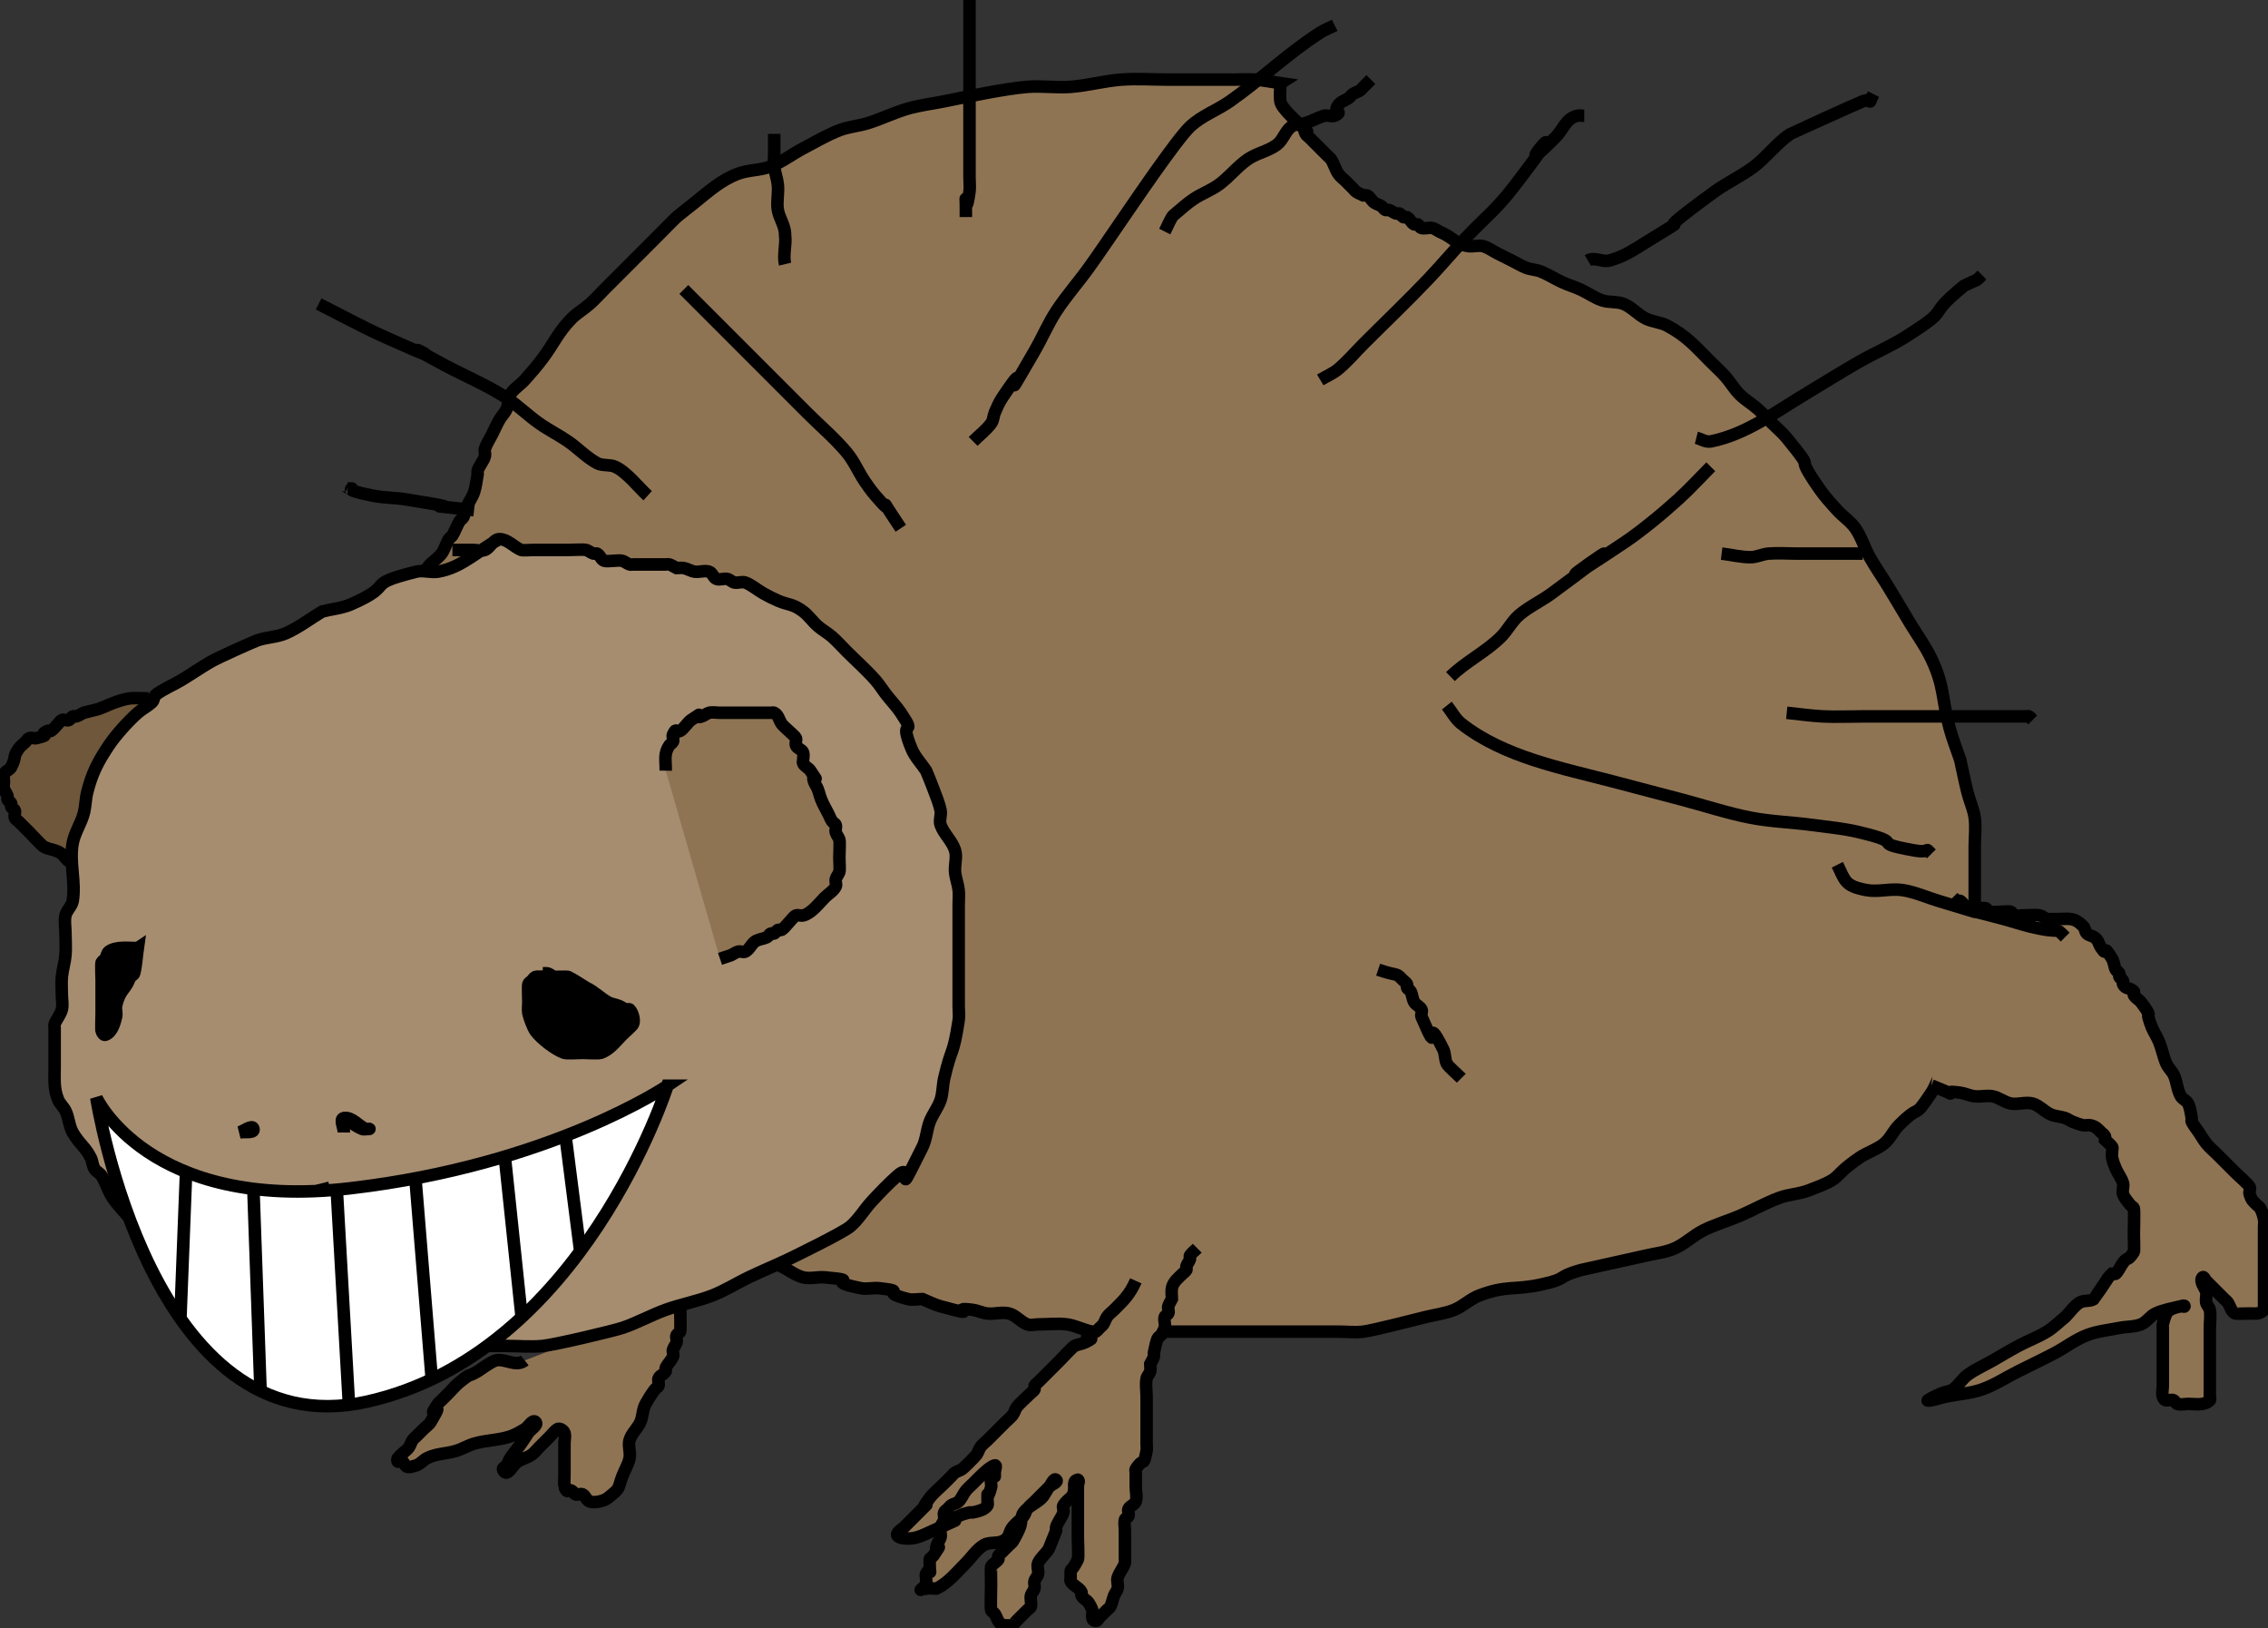 <?xml version="1.0" encoding="UTF-8" standalone="no"?>
<svg
   xmlns:dc="http://purl.org/dc/elements/1.1/"
   xmlns:cc="http://creativecommons.org/ns#"
   xmlns:rdf="http://www.w3.org/1999/02/22-rdf-syntax-ns#"
   xmlns:svg="http://www.w3.org/2000/svg"
   xmlns="http://www.w3.org/2000/svg"
   xmlns:sodipodi="http://sodipodi.sourceforge.net/DTD/sodipodi-0.dtd"
   xmlns:inkscape="http://www.inkscape.org/namespaces/inkscape"
   width="181.135"
   height="130"
   viewBox="0 0 181.135 130"
   id="svg6290"
   version="1.1"
   inkscape:version="1.0 (4035a4fb49, 2020-05-01)"
   inkscape:export-filename="C:\Users\ashley\Pictures\Games\CoolSodaCan\export\graphics.unpacked\coco_smile.png"
   inkscape:export-xdpi="95.999977"
   inkscape:export-ydpi="95.999977"
   sodipodi:docname="coco_smile.svg">
  <rect x="0" y="0" width="181.135" height="130" fill="#333333" stroke="none"/>
  <defs
     id="defs6292" />
  <sodipodi:namedview
     id="base"
     pagecolor="#ffffff"
     bordercolor="#666666"
     borderopacity="1.0"
     inkscape:pageopacity="0.0"
     inkscape:pageshadow="2"
     inkscape:zoom="4.0000001"
     inkscape:cx="70.103453"
     inkscape:cy="74.476885"
     inkscape:document-units="px"
     inkscape:current-layer="layer1"
     showgrid="false"
     fit-margin-top="0"
     fit-margin-left="0"
     fit-margin-right="0"
     fit-margin-bottom="0"
     inkscape:window-width="1920"
     inkscape:window-height="1017"
     inkscape:window-x="1072"
     inkscape:window-y="302"
     inkscape:window-maximized="1"
     inkscape:document-rotation="0"
     units="px" />
  <g
     inkscape:label="Layer 1"
     inkscape:groupmode="layer"
     id="layer1"
     transform="translate(-83.001,-697.564)">
    <path
       style="fill:#8f7454;fill-opacity:1;stroke:#000000;stroke-width:1;stroke-linecap:butt;stroke-linejoin:miter;stroke-miterlimit:4;stroke-dasharray:none;stroke-opacity:1"
       d="m 124.907,806.184 c -0.701,0.561 -1.563,-0.187 -2.31,0 -0.377,0.094 -1.222,0.734 -1.444,0.867 -0.9,0.54 -0.38,0.013 -1.444,0.867 -0.319,0.255 -0.578,0.578 -0.866,0.867 -0.193,0.193 -0.385,0.385 -0.578,0.578 -0.096,0.096 -0.213,0.176 -0.289,0.289 -1.169,1.754 0.831,-0.905 -0.578,1.444 -0.14,0.234 -0.385,0.385 -0.578,0.578 -0.193,0.193 -0.385,0.385 -0.578,0.578 -0.096,0.096 -0.213,0.176 -0.289,0.289 -0.119,0.179 -0.169,0.399 -0.289,0.578 -0.175,0.263 -0.738,0.611 -0.866,0.867 -0.043,0.086 0.096,0.289 0,0.289 -0.096,0 -0.086,-0.332 0,-0.289 0.821,0.411 0.263,0.971 1.444,0.578 0.329,-0.11 0.556,-0.422 0.866,-0.578 0.762,-0.381 1.487,-0.331 2.31,-0.578 0.497,-0.149 0.947,-0.429 1.444,-0.578 0.94,-0.282 1.957,-0.267 2.888,-0.578 0.408,-0.136 0.781,-0.364 1.155,-0.578 0.301,-0.172 0.621,-0.823 0.866,-0.578 0.245,0.245 -0.385,0.578 -0.578,0.867 -0.193,0.289 -0.376,0.584 -0.578,0.867 -0.28,0.392 -0.599,0.755 -0.866,1.156 -0.119,0.179 -0.169,0.399 -0.289,0.578 -0.076,0.113 -0.289,0.153 -0.289,0.289 0,0.136 0.16,0.332 0.289,0.289 0.258,-0.086 0.385,-0.385 0.578,-0.578 0.096,-0.096 0.176,-0.213 0.289,-0.289 0.358,-0.239 0.811,-0.319 1.155,-0.578 0.218,-0.164 0.385,-0.385 0.578,-0.578 0.289,-0.289 0.578,-0.578 0.866,-0.867 0.193,-0.193 0.351,-0.427 0.578,-0.578 0.08,-0.053 0.203,-0.043 0.289,0 0.493,0.247 0.289,0.676 0.289,1.156 0,0.77 0,1.541 0,2.311 0,0.069 -0.032,1.091 0,1.155 0.319,0.639 0.179,0.09 0.578,0.289 0.122,0.061 0.167,0.228 0.289,0.289 0.172,0.086 0.405,-0.086 0.578,0 0.244,0.122 0.319,0.492 0.578,0.578 0.394,0.131 1.132,-0.039 1.444,-0.289 1.066,-0.853 0.749,-0.65 1.155,-1.733 0.182,-0.486 0.476,-0.936 0.578,-1.444 0.094,-0.472 -0.138,-0.983 0,-1.444 0.161,-0.538 0.638,-0.931 0.866,-1.444 0.161,-0.363 0.163,-0.779 0.289,-1.156 0.134,-0.403 0.669,-1.181 0.866,-1.444 0.082,-0.109 0.246,-0.16 0.289,-0.289 0.061,-0.183 -0.061,-0.395 0,-0.578 0.086,-0.258 0.456,-0.334 0.578,-0.578 0.043,-0.086 -0.043,-0.203 0,-0.289 0.155,-0.311 0.422,-0.556 0.578,-0.867 0.086,-0.172 -0.061,-0.395 0,-0.578 0.068,-0.204 0.221,-0.373 0.289,-0.578 0.061,-0.183 -0.086,-0.406 0,-0.578 0.061,-0.122 0.246,-0.16 0.289,-0.289 0.049,-0.146 0,-1.786 0,-2.022 0,-0.096 -0.043,-0.203 0,-0.289 0.061,-0.122 0.193,-0.193 0.289,-0.289"
       id="path2999"
       inkscape:connector-curvature="0" />
    <path
       style="fill:#8f7454;fill-opacity:1;stroke:#000000;stroke-width:1;stroke-linecap:butt;stroke-linejoin:miter;stroke-miterlimit:4;stroke-dasharray:none;stroke-opacity:1"
       d="m 185.267,704.209 c -0.674,-0.096 -1.343,-0.237 -2.022,-0.289 -0.576,-0.044 -1.155,0 -1.733,0 -1.733,0 -3.466,0 -5.198,0 -1.251,0 -2.506,-0.092 -3.754,0 -1.358,0.101 -2.686,0.473 -4.043,0.578 -1.152,0.089 -2.314,-0.092 -3.466,0 -1.817,0.145 -4.767,0.78 -6.642,1.156 -0.963,0.193 -1.944,0.308 -2.888,0.578 -1.083,0.31 -2.102,0.816 -3.177,1.156 -0.757,0.239 -1.571,0.29 -2.31,0.578 -1.003,0.39 -1.936,0.943 -2.888,1.444 -0.877,0.462 -1.675,1.085 -2.599,1.444 -0.827,0.322 -1.768,0.266 -2.599,0.578 -1.375,0.516 -2.354,1.422 -3.466,2.311 -1.976,1.581 -1.008,0.72 -2.888,2.6 -1.444,1.444 -2.888,2.889 -4.332,4.333 -0.385,0.385 -0.748,0.794 -1.155,1.156 -0.461,0.41 -1.008,0.72 -1.444,1.156 -1.062,1.062 -1.407,1.972 -2.31,3.178 -0.451,0.602 -0.941,1.174 -1.444,1.733 -0.364,0.405 -0.867,0.694 -1.155,1.156 -0.21,0.337 -0.132,0.791 -0.289,1.156 -0.137,0.319 -0.405,0.565 -0.578,0.867 -0.214,0.374 -0.385,0.77 -0.578,1.156 -0.193,0.385 -0.441,0.747 -0.578,1.156 -0.061,0.183 0.047,0.391 0,0.578 -0.104,0.418 -0.441,0.747 -0.578,1.156 -0.03,0.091 0,0.193 0,0.289 -0.096,0.481 -0.134,0.979 -0.289,1.444 -0.136,0.409 -0.408,0.76 -0.578,1.156 -0.12,0.28 -0.153,0.594 -0.289,0.867 -0.061,0.122 -0.219,0.172 -0.289,0.289 -0.222,0.369 -0.356,0.786 -0.578,1.156 -0.07,0.117 -0.219,0.172 -0.289,0.289 -0.222,0.369 -0.319,0.811 -0.578,1.156 -0.327,0.436 -0.853,0.702 -1.155,1.156 -2.715,4.073 0.775,-0.425 -0.866,2.311 -0.14,0.234 -0.438,0.344 -0.578,0.578 -0.157,0.261 -0.193,0.578 -0.289,0.867 -0.096,0.289 -0.215,0.571 -0.289,0.867 -0.267,1.069 1.125,-1.384 -0.289,1.444 -0.122,0.244 -0.438,0.344 -0.578,0.578 -0.157,0.261 -0.153,0.594 -0.289,0.867 -0.061,0.122 -0.238,0.162 -0.289,0.289 -0.41,1.025 -0.289,2.105 -0.289,3.178 0,0.289 0,0.578 0,0.867 0,0.193 0.061,0.395 0,0.578 -0.136,0.409 -0.459,0.741 -0.578,1.156 -0.079,0.278 0,0.578 0,0.867 0,0.385 0,0.77 0,1.156 0,1.156 0,2.311 0,3.467 0,1.444 0,2.889 0,4.333 0,0.289 0,0.578 0,0.867 0,0.289 -0.041,0.581 0,0.867 -0.299,0.745 0.458,1.136 0.578,1.733 0.057,0.283 -0.048,0.582 0,0.867 0.156,0.935 0.397,0.911 0.866,1.733 0.214,0.374 0.408,0.76 0.578,1.155 0.12,0.28 0.138,0.602 0.289,0.867 0.239,0.418 0.628,0.738 0.866,1.156 0.151,0.264 0.153,0.594 0.289,0.867 0.155,0.311 0.422,0.556 0.578,0.867 0.136,0.272 0.128,0.608 0.289,0.867 0.327,0.523 0.719,1.008 1.155,1.444 3.053,3.054 -0.839,-1.579 2.31,2.022 0.317,0.362 0.549,0.793 0.866,1.156 0.717,0.82 1.54,1.541 2.31,2.311 0.385,0.385 0.693,0.867 1.155,1.156 0.337,0.211 0.811,0.092 1.155,0.289 0.355,0.203 0.578,0.578 0.866,0.867 0.481,0.481 0.938,0.989 1.444,1.444 0.458,0.412 0.967,0.765 1.444,1.156 1.164,0.952 2.263,1.986 3.466,2.889 0.555,0.417 1.155,0.77 1.733,1.156 0.578,0.385 1.155,0.77 1.733,1.156 0.578,0.385 1.123,0.823 1.733,1.155 0.455,0.248 0.957,0.401 1.444,0.578 3.434,1.249 -0.094,-0.118 4.043,1.156 0.495,0.153 0.972,0.363 1.444,0.578 0.588,0.267 1.106,0.71 1.733,0.867 0.56,0.14 1.158,-0.052 1.733,0 3.298,0.3 -0.433,0.202 2.888,0.867 0.472,0.095 0.966,-0.053 1.444,0 2.506,0.279 -0.212,0.236 2.31,0.867 0.374,0.094 0.77,0 1.155,0 0.481,0.193 0.944,0.441 1.444,0.578 3.608,0.984 0.363,-0.031 2.599,0.289 0.393,0.056 0.76,0.249 1.155,0.289 0.575,0.057 1.176,-0.152 1.733,0 0.542,0.148 0.918,0.669 1.444,0.867 0.27,0.102 0.578,0 0.866,0 0.77,0 1.547,-0.102 2.31,0 0.695,0.093 1.33,0.463 2.022,0.578 0.475,0.079 0.963,0 1.444,0 0.481,0 0.963,0 1.444,0 1.637,0 3.273,0 4.91,0 3.273,0 6.546,0 9.819,0 0.674,0 1.348,0 2.022,0 0.674,0 1.353,0.083 2.022,0 0.75,-0.094 4.085,-0.949 4.91,-1.155 0.77,-0.193 1.573,-0.283 2.31,-0.578 0.721,-0.288 1.295,-0.883 2.022,-1.156 2.193,-0.823 2.736,-0.401 4.91,-0.867 2.293,-0.491 1.11,-0.565 3.177,-1.156 0.001,-4.2e-4 5.19,-1.154 5.198,-1.156 0.773,-0.182 1.583,-0.259 2.31,-0.578 0.832,-0.364 1.498,-1.038 2.31,-1.444 0.927,-0.464 1.935,-0.747 2.888,-1.156 1.069,-0.458 2.085,-1.042 3.177,-1.444 0.745,-0.275 1.567,-0.299 2.31,-0.578 3.026,-1.135 1.611,-0.916 4.043,-2.6 0.638,-0.442 1.421,-0.664 2.022,-1.156 0.477,-0.39 0.719,-1.008 1.155,-1.444 1.925,-1.926 1.059,-0.289 2.599,-2.6 0.239,-0.358 0.385,-0.77 0.578,-1.156 0.589,-1.178 1.117,-2.159 1.444,-3.467 0.142,-0.568 0.135,-1.168 0.289,-1.733 0.136,-0.5 0.485,-0.934 0.578,-1.444 0.189,-1.042 -0.208,-2.139 0,-3.178 0.864,-4.319 0.578,2.282 0.578,-3.755 0,-1.637 0,-3.274 0,-4.911 0,-0.77 0.102,-1.547 0,-2.311 -0.093,-0.695 -0.408,-1.342 -0.578,-2.022 -0.215,-0.861 -0.385,-1.733 -0.578,-2.6 -0.289,-0.867 -0.634,-1.717 -0.866,-2.6 -0.629,-2.389 -0.386,-3.255 -1.444,-5.489 -0.481,-1.015 -1.155,-1.926 -1.733,-2.889 -0.578,-0.963 -1.147,-1.931 -1.733,-2.889 -0.474,-0.775 -0.999,-1.519 -1.444,-2.311 -0.422,-0.751 -0.665,-1.603 -1.155,-2.311 -0.387,-0.56 -0.986,-0.941 -1.444,-1.444 -0.506,-0.556 -1.016,-1.115 -1.444,-1.733 -2.299,-3.321 0.077,-0.772 -2.599,-4.044 -0.345,-0.422 -0.77,-0.77 -1.155,-1.156 -0.385,-0.385 -0.748,-0.794 -1.155,-1.156 -0.461,-0.41 -1.008,-0.72 -1.444,-1.156 -0.436,-0.436 -0.746,-0.984 -1.155,-1.444 -0.362,-0.407 -0.77,-0.77 -1.155,-1.156 -1.223,-1.223 -1.871,-2.03 -3.466,-2.889 -0.536,-0.289 -1.188,-0.305 -1.733,-0.578 -0.621,-0.311 -1.092,-0.888 -1.733,-1.156 -0.541,-0.225 -1.177,-0.104 -1.733,-0.289 -0.613,-0.204 -1.145,-0.599 -1.733,-0.867 -0.472,-0.215 -0.972,-0.363 -1.444,-0.578 -0.588,-0.267 -1.133,-0.627 -1.733,-0.867 -0.369,-0.148 -0.784,-0.149 -1.155,-0.289 -0.403,-0.151 -0.77,-0.385 -1.155,-0.578 -0.385,-0.193 -0.77,-0.385 -1.155,-0.578 -0.385,-0.193 -0.738,-0.473 -1.155,-0.578 -0.374,-0.094 -0.774,0.054 -1.155,0 -0.841,-0.12 -1.018,-0.438 -1.733,-0.867 -0.185,-0.111 -0.385,-0.193 -0.578,-0.289 -0.193,-0.096 -0.367,-0.247 -0.578,-0.289 -0.283,-0.057 -0.586,0.07 -0.866,0 -0.132,-0.033 -0.167,-0.228 -0.289,-0.289 -0.086,-0.043 -0.203,0.043 -0.289,0 -0.244,-0.122 -0.334,-0.456 -0.578,-0.578 -0.086,-0.043 -0.203,0.043 -0.289,0 -0.122,-0.061 -0.167,-0.228 -0.289,-0.289 -0.086,-0.043 -0.197,0.03 -0.289,0 -0.204,-0.068 -0.373,-0.221 -0.578,-0.289 -0.091,-0.03 -0.203,0.043 -0.289,0 -0.122,-0.061 -0.176,-0.213 -0.289,-0.289 -0.179,-0.119 -0.399,-0.169 -0.578,-0.289 -0.227,-0.151 -0.334,-0.456 -0.578,-0.578 -0.086,-0.043 -0.193,0 -0.289,0 -0.193,-0.096 -0.399,-0.169 -0.578,-0.289 -0.113,-0.075 -0.193,-0.193 -0.289,-0.289 -0.193,-0.193 -0.385,-0.385 -0.578,-0.578 -0.193,-0.193 -0.427,-0.351 -0.578,-0.578 -0.239,-0.358 -0.339,-0.797 -0.578,-1.156 -0.075,-0.113 -0.193,-0.193 -0.289,-0.289 -0.385,-0.385 -0.77,-0.77 -1.155,-1.156 -0.096,-0.096 -0.193,-0.193 -0.289,-0.289 -0.096,-0.096 -0.228,-0.167 -0.289,-0.289 -0.425,-0.85 0.669,0.38 -0.289,-0.578 -0.425,-0.425 -1.653,-1.466 -1.733,-2.022 -0.068,-0.477 0,-0.963 0,-1.444 z"
       id="path2995"
       inkscape:connector-curvature="0" />
    <path
       style="fill:#8f7454;fill-opacity:1;stroke:#000000;stroke-width:1;stroke-linecap:butt;stroke-linejoin:miter;stroke-miterlimit:4;stroke-dasharray:none;stroke-opacity:1"
       d="m 237.251,784.229 c 3.093,1.238 0.156,0.27 2.31,0.578 0.393,0.056 0.761,0.245 1.155,0.289 0.478,0.053 0.972,-0.095 1.444,0 0.508,0.102 0.934,0.485 1.444,0.578 0.568,0.104 1.176,-0.152 1.733,0 0.542,0.148 0.931,0.639 1.444,0.867 0.363,0.161 0.779,0.163 1.155,0.289 0.204,0.068 0.378,0.209 0.578,0.289 0.283,0.113 0.568,0.229 0.866,0.289 0.189,0.038 0.391,-0.047 0.578,0 0.466,0.117 0.573,0.284 0.866,0.578 0.096,0.096 0.228,0.167 0.289,0.289 0.043,0.086 0,0.193 0,0.289 0.192,0.193 0.427,0.351 0.578,0.578 0.053,0.08 0,0.193 0,0.289 0,0.193 -0.038,0.389 0,0.578 0.06,0.299 0.169,0.587 0.289,0.867 0.17,0.396 0.459,0.741 0.578,1.155 0.079,0.278 -0.091,0.593 0,0.867 0.11,0.329 0.369,0.589 0.578,0.867 0.082,0.109 0.246,0.16 0.289,0.289 0.047,0.14 0,1.727 0,2.022 0,0.241 0.041,1.383 0,1.444 -0.578,0.867 -0.433,0.289 -0.866,0.867 -0.208,0.278 -0.332,0.621 -0.578,0.867 -0.068,0.068 -0.193,0 -0.289,0 -0.096,0.096 -0.207,0.18 -0.289,0.289 -0.077,0.102 -1.139,1.722 -1.155,1.733 -0.33,0.22 -0.819,0.079 -1.155,0.289 -0.462,0.289 -0.77,0.77 -1.155,1.156 -0.481,0.385 -0.919,0.832 -1.444,1.155 -0.733,0.451 -1.551,0.75 -2.31,1.156 -0.685,0.365 -1.348,0.77 -2.022,1.156 -0.674,0.385 -1.394,0.699 -2.022,1.156 -0.44,0.32 -0.712,0.839 -1.155,1.156 -0.248,0.177 -0.587,0.169 -0.866,0.289 -0.396,0.17 -0.797,0.339 -1.155,0.578 -0.08,0.053 0.194,0.019 0.289,0 0.389,-0.078 0.767,-0.206 1.155,-0.289 0.96,-0.206 1.961,-0.253 2.888,-0.578 1.016,-0.356 1.925,-0.963 2.888,-1.444 0.963,-0.481 1.936,-0.943 2.888,-1.444 0.877,-0.462 1.675,-1.085 2.599,-1.444 0.827,-0.322 1.729,-0.404 2.599,-0.578 0.574,-0.115 1.189,-0.071 1.733,-0.289 0.447,-0.179 0.717,-0.667 1.155,-0.867 0.638,-0.29 1.342,-0.408 2.022,-0.578 0.093,-0.024 0.289,-0.096 0.289,0 0,0.096 -0.195,-0.024 -0.289,0 -0.304,0.076 -0.96,0.188 -1.155,0.578 -0.136,0.272 -0.215,0.571 -0.289,0.867 -0.024,0.093 0,0.193 0,0.289 0,0.193 0,0.385 0,0.578 0,0.77 0,1.541 0,2.311 0,0.578 0,1.156 0,1.733 0,0.289 -0.091,0.593 0,0.867 0.184,0.551 0.568,0.14 0.866,0.289 0.122,0.061 0.16,0.246 0.289,0.289 0.274,0.091 0.578,0 0.866,0 0.566,0 1.282,0.162 1.733,-0.289 0.068,-0.068 0,-0.193 0,-0.289 0,-0.481 0,-0.963 0,-1.444 0,-1.348 0,-2.696 0,-4.044 0,-0.482 0.094,-0.972 0,-1.444 -0.042,-0.211 -0.247,-0.367 -0.289,-0.578 -0.056,-0.283 0.056,-0.583 0,-0.867 -0.04,-0.199 -0.589,-0.856 -0.289,-1.156 0.096,-0.096 0.193,0.193 0.289,0.289 0.289,0.289 0.578,0.578 0.866,0.867 0.193,0.193 0.385,0.385 0.578,0.578 0.096,0.096 0.213,0.176 0.289,0.289 0.176,0.264 0.247,0.701 0.578,0.867 0.065,0.032 1.087,0 1.155,0 0.458,0 0.78,0.086 1.155,-0.289 0.068,-0.068 0,-0.193 0,-0.289 0,-0.963 0,-1.926 0,-2.889 0,-0.674 0,-1.348 0,-2.022 0,-0.481 0,-0.963 0,-1.444 0,-0.193 0.038,-0.389 0,-0.578 -0.059,-0.299 -0.153,-0.594 -0.289,-0.867 -0.061,-0.122 -0.193,-0.193 -0.289,-0.289 -0.33,-0.331 -0.403,-0.342 -0.578,-0.867 -0.061,-0.183 0.107,-0.418 0,-0.578 -0.215,-0.323 -0.841,-0.841 -1.155,-1.156 -0.481,-0.481 -0.963,-0.963 -1.444,-1.444 -0.289,-0.289 -0.611,-0.548 -0.866,-0.867 -0.217,-0.271 -0.385,-0.578 -0.578,-0.867 -0.193,-0.289 -0.422,-0.556 -0.578,-0.867 -0.043,-0.086 0.019,-0.195 0,-0.289 -0.078,-0.389 -0.111,-0.8 -0.289,-1.156 -0.122,-0.244 -0.438,-0.344 -0.578,-0.578 -0.313,-0.522 -0.305,-1.189 -0.578,-1.733 -0.155,-0.311 -0.437,-0.549 -0.578,-0.867 -0.247,-0.557 -0.351,-1.168 -0.578,-1.733 -0.16,-0.4 -0.408,-0.76 -0.578,-1.156 -0.12,-0.28 -0.215,-0.571 -0.289,-0.867 -0.024,-0.094 0.043,-0.203 0,-0.289 -0.155,-0.311 -0.369,-0.589 -0.578,-0.867 -0.163,-0.218 -0.456,-0.334 -0.578,-0.578 -0.043,-0.086 0.068,-0.221 0,-0.289 -0.352,-0.352 -0.645,-0.135 -0.866,-0.578 -0.043,-0.086 0.043,-0.203 0,-0.289 -0.061,-0.122 -0.228,-0.167 -0.289,-0.289 -0.043,-0.086 0.043,-0.203 0,-0.289 -0.061,-0.122 -0.228,-0.167 -0.289,-0.289 -0.136,-0.272 -0.132,-0.606 -0.289,-0.867 -0.866,-1.444 -0.289,0 -0.866,-0.867 -0.281,-0.421 -0.18,-0.602 -0.578,-0.867 -0.179,-0.119 -0.425,-0.137 -0.578,-0.289 -0.152,-0.152 -0.136,-0.426 -0.289,-0.578 -0.757,-0.757 -1.136,-0.578 -2.022,-0.578 -0.193,0 -0.385,0 -0.578,0 -0.096,0 -0.198,0.03 -0.289,0 -0.204,-0.068 -0.369,-0.237 -0.578,-0.289 -0.258,-0.064 -1.11,0 -1.444,0 -0.193,0 -0.395,0.061 -0.578,0 -0.129,-0.043 -0.167,-0.228 -0.289,-0.289 -0.175,-0.088 -1.557,0.088 -1.733,0 -0.122,-0.061 -0.16,-0.246 -0.289,-0.289 -0.137,-0.046 -1.355,0.059 -1.444,0 -0.227,-0.151 -0.351,-0.427 -0.578,-0.578 -0.08,-0.053 -0.193,0 -0.289,0 -0.096,-0.096 -0.193,-0.193 -0.289,-0.289"
       id="path3001"
       inkscape:connector-curvature="0" />
    <path
       style="fill:#8f7454;fill-opacity:1;stroke:#000000;stroke-width:1;stroke-linecap:butt;stroke-linejoin:miter;stroke-miterlimit:4;stroke-dasharray:none;stroke-opacity:1"
       d="m 173.715,799.829 c -0.514,1.133 -0.947,1.525 -1.733,2.311 -0.193,0.193 -0.427,0.351 -0.578,0.578 -0.119,0.179 -0.169,0.399 -0.289,0.578 -0.075,0.113 -0.193,0.193 -0.289,0.289 -0.096,0.096 -0.176,0.213 -0.289,0.289 -0.179,0.119 -0.425,0.137 -0.578,0.289 -0.598,0.598 0.913,-0.024 -0.289,0.578 -0.272,0.136 -0.594,0.153 -0.866,0.289 -0.117,0.058 -1.147,1.147 -1.155,1.156 -0.481,0.481 -0.963,0.963 -1.444,1.444 -0.096,0.096 -0.193,0.193 -0.289,0.289 -0.096,0.096 -0.228,0.167 -0.289,0.289 -0.043,0.086 0.043,0.203 0,0.289 -0.061,0.122 -0.193,0.193 -0.289,0.289 -0.185,0.185 -0.975,0.885 -1.155,1.156 -0.119,0.179 -0.16,0.406 -0.289,0.578 -0.163,0.218 -0.385,0.385 -0.578,0.578 -0.481,0.481 -0.963,0.963 -1.444,1.444 -0.193,0.193 -0.427,0.351 -0.578,0.578 -0.119,0.179 -0.169,0.399 -0.289,0.578 -0.094,0.141 -1.014,1.061 -1.155,1.156 -0.179,0.119 -0.398,0.169 -0.578,0.289 -0.113,0.076 -0.192,0.193 -0.289,0.289 -0.193,0.193 -0.385,0.385 -0.578,0.578 -0.364,0.364 -0.853,0.753 -1.155,1.155 -1.049,1.399 0.306,-0.017 -0.578,0.867 -0.481,0.481 -0.963,0.963 -1.444,1.444 -0.192,0.193 -0.491,0.319 -0.578,0.578 -0.043,0.129 0.155,0.262 0.289,0.289 1.062,0.212 1.621,-0.143 2.599,-0.578 4.557,-2.026 -1.695,0.703 2.022,-1.156 0.272,-0.136 0.571,-0.215 0.866,-0.289 0.093,-0.024 0.196,0.024 0.289,0 0.304,-0.076 0.96,-0.188 1.155,-0.578 0.043,-0.086 0,-0.193 0,-0.289 0,-0.096 0,-0.193 0,-0.289 0,-0.801 -0.043,0.461 0.289,-0.867 0.047,-0.187 -0.061,-0.395 0,-0.578 0.357,-1.071 0.289,0.352 0.289,-0.578 0,-0.193 0.187,-0.624 0,-0.578 -0.458,0.115 -1.333,1.044 -1.733,1.444 -0.193,0.193 -0.408,0.365 -0.578,0.578 -0.217,0.271 -0.332,0.621 -0.578,0.867 -0.152,0.152 -0.398,0.169 -0.578,0.289 -0.113,0.075 -0.193,0.193 -0.289,0.289 -0.096,0.096 -0.246,0.16 -0.289,0.289 -0.061,0.183 0.047,0.391 0,0.578 -0.052,0.209 -0.221,0.373 -0.289,0.578 -0.086,0.26 0.087,0.607 0,0.867 -0.068,0.204 -0.221,0.373 -0.289,0.578 -0.287,0.86 0.684,-0.593 -0.289,0.867 -0.075,0.113 -0.256,0.157 -0.289,0.289 0,2.049 0.204,0.169 -0.289,1.156 -0.043,0.086 0,0.193 0,0.289 0,0.193 0.061,0.395 0,0.578 -0.958,0.958 0,-0.136 0,0.289 0,0.096 -0.385,0 -0.289,0 0.289,0 0.578,0 0.866,0 0.096,0 0.203,0.043 0.289,0 0.924,-0.462 1.594,-1.306 2.31,-2.022 0.481,-0.481 0.86,-1.094 1.444,-1.444 0.421,-0.253 0.993,-0.096 1.444,-0.289 0.696,-0.298 0.482,-0.675 0.866,-1.156 0.255,-0.319 0.611,-0.548 0.866,-0.867 0.134,-0.168 0.16,-0.406 0.289,-0.578 0.163,-0.218 0.385,-0.385 0.578,-0.578 0.385,-0.385 0.77,-0.77 1.155,-1.156 0.193,-0.193 0.385,-0.77 0.578,-0.578 0.193,0.193 -0.407,0.365 -0.578,0.578 -0.217,0.271 -0.332,0.621 -0.578,0.867 -0.436,0.436 -1.074,0.662 -1.444,1.156 -0.238,0.318 -0.149,0.784 -0.289,1.156 -0.151,0.403 -0.356,0.786 -0.578,1.156 -0.07,0.117 -0.193,0.193 -0.289,0.289 -0.193,0.193 -0.385,0.385 -0.578,0.578 -0.096,0.097 -0.228,0.167 -0.289,0.289 -0.043,0.086 0.053,0.209 0,0.289 -0.151,0.227 -0.456,0.334 -0.578,0.578 -0.022,0.045 0,1.364 0,1.444 0,0.295 -0.047,1.882 0,2.022 0.043,0.129 0.213,0.176 0.289,0.289 0.176,0.264 0.247,0.701 0.578,0.867 0.013,0.007 0.851,0.007 0.866,0 0.122,-0.061 0.193,-0.193 0.289,-0.289 0.289,-0.289 0.578,-0.578 0.866,-0.867 0.096,-0.096 0.256,-0.157 0.289,-0.289 0.07,-0.28 -0.056,-0.583 0,-0.867 0.042,-0.211 0.237,-0.369 0.289,-0.578 0.047,-0.187 -0.047,-0.391 0,-0.578 0.052,-0.209 0.247,-0.367 0.289,-0.578 0.056,-0.283 -0.114,-0.601 0,-0.867 0.19,-0.443 0.633,-0.735 0.866,-1.156 0.193,-0.481 0.385,-0.963 0.578,-1.444 0,-0.096 -0.03,-0.197 0,-0.289 0.136,-0.409 0.441,-0.747 0.578,-1.156 0.061,-0.183 -0.107,-0.418 0,-0.578 0.438,-0.657 0.866,-0.518 0.866,-1.444 0,-0.173 -0.068,-0.578 0.289,-0.578 0.096,0 0.096,0.289 0,0.289 -0.096,0 0,-0.385 0,-0.289 0,1.541 0,3.081 0,4.622 0,0.299 0.067,1.6 0,1.733 -0.652,1.304 -0.578,0.421 -0.578,1.444 0,0.096 -0.043,0.203 0,0.289 0.173,0.347 0.693,0.52 0.866,0.867 0.043,0.086 -0.043,0.203 0,0.289 0.122,0.244 0.427,0.351 0.578,0.578 0.119,0.179 0.221,0.373 0.289,0.578 0.068,0.204 -0.187,0.867 0.289,0.867 0.136,0 0.193,-0.193 0.289,-0.289 0.193,-0.193 0.385,-0.385 0.578,-0.578 0.096,-0.096 0.228,-0.167 0.289,-0.289 0.136,-0.272 0.176,-0.584 0.289,-0.867 0.08,-0.2 0.237,-0.369 0.289,-0.578 0.07,-0.28 -0.091,-0.593 0,-0.867 0.136,-0.409 0.441,-0.747 0.578,-1.156 0.03,-0.091 0,-0.193 0,-0.289 0,-0.193 0,-0.385 0,-0.578 0,-0.578 0,-1.156 0,-1.733 0,-0.289 -0.07,-0.586 0,-0.867 0.033,-0.132 0.246,-0.16 0.289,-0.289 0.061,-0.183 -0.086,-0.406 0,-0.578 0.122,-0.244 0.491,-0.319 0.578,-0.578 0.122,-0.365 0,-0.77 0,-1.156 0,-0.385 0,-0.77 0,-1.155 0,-0.096 -0.053,-0.209 0,-0.289 0.715,-1.072 0.579,-0.007 0.866,-1.444 0.038,-0.189 0,-0.385 0,-0.578 0,-0.289 0,-0.578 0,-0.867 0,-0.963 0,-1.926 0,-2.889 0,-0.481 -0.094,-0.972 0,-1.444 0.042,-0.211 0.237,-0.369 0.289,-0.578 0.047,-0.187 0,-0.385 0,-0.578 0.096,-0.193 0.221,-0.374 0.289,-0.578 0.03,-0.091 0,-0.193 0,-0.289 0.096,-0.385 0.141,-0.787 0.289,-1.156 0.051,-0.126 0.193,-0.193 0.289,-0.289 0.096,-0.193 0.221,-0.374 0.289,-0.578 0.086,-0.26 -0.086,-0.607 0,-0.867 0.043,-0.129 0.228,-0.167 0.289,-0.289 0.086,-0.172 -0.061,-0.395 0,-0.578 0.068,-0.204 0.193,-0.385 0.289,-0.578 0,-0.289 -0.056,-0.583 0,-0.867 0.101,-0.504 0.53,-0.819 0.866,-1.156 0.096,-0.096 0.228,-0.167 0.289,-0.289 0.043,-0.086 -0.03,-0.197 0,-0.289 0.068,-0.204 0.221,-0.374 0.289,-0.578 0.03,-0.091 -0.053,-0.209 0,-0.289 0.151,-0.227 0.385,-0.385 0.578,-0.578"
       id="path2997"
       inkscape:connector-curvature="0" />
    <path
       style="fill:#6f573c;fill-opacity:1;stroke:#000000;stroke-width:1;stroke-linecap:butt;stroke-linejoin:miter;stroke-miterlimit:4;stroke-dasharray:none;stroke-opacity:1"
       d="m 94.872,753.319 c -1.349,0 -1.383,-0.117 -2.599,0.289 -0.492,0.164 -0.952,0.414 -1.444,0.578 -0.385,0.096 -0.77,0.193 -1.155,0.289 -0.193,0.096 -0.373,0.221 -0.578,0.289 -0.091,0.03 -0.203,-0.043 -0.289,0 -0.122,0.061 -0.167,0.228 -0.289,0.289 -0.172,0.086 -0.405,-0.086 -0.578,0 -0.122,0.061 -0.193,0.193 -0.289,0.289 -0.193,0.193 -0.351,0.427 -0.578,0.578 -0.08,0.053 -0.203,-0.043 -0.289,0 -0.881,0.441 0.528,0.229 -0.866,0.578 -0.187,0.047 -0.395,-0.061 -0.578,0 -0.129,0.043 -0.193,0.193 -0.289,0.289 -0.193,0.193 -0.427,0.351 -0.578,0.578 -0.505,0.757 -0.108,0.505 -0.578,1.444 -0.122,0.244 -0.491,0.319 -0.578,0.578 -0.061,0.183 0,0.385 0,0.578 0,0.193 -0.061,0.395 0,0.578 0.068,0.204 0.221,0.374 0.289,0.578 0.03,0.091 -0.043,0.203 0,0.289 0.061,0.122 0.228,0.167 0.289,0.289 0.043,0.086 -0.043,0.203 0,0.289 0.061,0.122 0.246,0.16 0.289,0.289 0.061,0.183 -0.061,0.395 0,0.578 0.043,0.129 0.193,0.193 0.289,0.289 0.289,0.289 0.578,0.578 0.866,0.867 0.17,0.17 1.021,1.089 1.155,1.156 0.582,0.291 0.939,0.199 1.444,0.578 0.218,0.164 0.334,0.456 0.578,0.578 0.172,0.086 0.395,-0.061 0.578,0 0.129,0.043 0.167,0.228 0.289,0.289 0.086,0.043 0.203,-0.043 0.289,0 0.714,0.357 0.173,0.289 0,0.289"
       id="path3029"
       inkscape:connector-curvature="0" />
    <path
       style="fill:#a68d70;fill-opacity:1;stroke:#000000;stroke-width:1;stroke-linecap:butt;stroke-linejoin:miter;stroke-miterlimit:4;stroke-dasharray:none;stroke-opacity:1"
       d="m 122.886,740.608 c -1.67,0.87 -2.979,2.278 -4.91,2.6 -0.57,0.095 -1.172,-0.14 -1.733,0 -4.388,1.097 -1.434,0.952 -5.198,2.6 -0.727,0.318 -1.54,0.385 -2.31,0.578 -0.963,0.578 -1.862,1.277 -2.888,1.733 -0.725,0.323 -1.562,0.313 -2.31,0.578 -0.208,0.074 -3.015,1.302 -3.754,1.733 -0.784,0.458 -1.532,0.977 -2.31,1.444 -0.666,0.399 -1.401,0.69 -2.022,1.156 -0.172,0.129 -0.137,0.425 -0.289,0.578 -0.34,0.34 -0.793,0.55 -1.155,0.867 -0.744,0.652 -1.773,1.794 -2.31,2.6 -0.892,1.338 -1.353,2.237 -1.733,3.755 -0.142,0.568 -0.128,1.17 -0.289,1.733 -0.226,0.791 -0.715,1.502 -0.866,2.311 -0.284,1.514 0.253,3.102 0,4.622 -0.071,0.425 -0.484,0.735 -0.578,1.156 -0.104,0.47 0,0.963 0,1.444 0,0.578 0.048,1.157 0,1.733 -0.049,0.584 -0.236,1.15 -0.289,1.733 -0.044,0.479 0,0.963 0,1.444 0,0.385 0.093,0.782 0,1.156 -0.104,0.418 -0.418,0.756 -0.578,1.156 -0.036,0.089 0,0.193 0,0.289 0,0.481 0,0.963 0,1.444 0,0.578 0,1.156 0,1.733 0,0.905 -0.083,1.732 0.289,2.6 0.137,0.319 0.422,0.556 0.578,0.867 0.272,0.545 0.276,1.205 0.578,1.733 0.523,0.916 0.997,1.128 1.444,2.022 0.136,0.272 0.132,0.606 0.289,0.867 0.14,0.234 0.433,0.347 0.578,0.578 0.342,0.548 0.508,1.196 0.866,1.733 0.417,0.626 0.968,1.151 1.444,1.733 1.479,1.808 1.019,1.518 3.177,3.178 0.628,0.483 3.087,2.044 3.754,2.311 0.737,0.295 1.573,0.283 2.31,0.578 0.721,0.288 1.301,0.867 2.022,1.156 0.737,0.295 1.543,0.373 2.31,0.578 0.677,0.181 1.361,0.344 2.022,0.578 0.978,0.345 1.873,0.942 2.888,1.155 0.848,0.179 1.738,-0.091 2.599,0 0.976,0.103 1.911,0.485 2.888,0.578 1.054,0.101 2.118,0 3.177,0 0.963,0 1.925,0 2.888,0 0.963,0 1.93,0.096 2.888,0 1.017,-0.102 5.622,-1.2 6.354,-1.444 1.187,-0.396 2.288,-1.02 3.466,-1.444 1.232,-0.444 2.535,-0.678 3.754,-1.156 1.002,-0.392 1.916,-0.982 2.888,-1.444 1.05,-0.5 2.127,-0.944 3.177,-1.444 0.308,-0.147 4.315,-2.097 4.91,-2.6 0.678,-0.573 1.129,-1.372 1.733,-2.022 0.648,-0.699 1.309,-1.389 2.022,-2.022 1.559,-1.387 -0.475,2.684 2.022,-2.311 0.313,-0.627 0.326,-1.368 0.578,-2.022 0.232,-0.603 0.662,-1.12 0.866,-1.733 0.185,-0.556 0.157,-1.163 0.289,-1.733 0.606,-2.625 0.699,-1.656 1.155,-4.622 0.059,-0.381 0,-0.77 0,-1.156 0,-1.156 0,-2.311 0,-3.467 0,-1.541 0,-3.081 0,-4.622 0,-0.385 0.043,-0.773 0,-1.156 -0.054,-0.488 -0.244,-0.955 -0.289,-1.444 -0.052,-0.575 0.17,-1.181 0,-1.733 -0.228,-0.742 -0.89,-1.293 -1.155,-2.022 -0.131,-0.362 0.075,-0.778 0,-1.156 -0.119,-0.597 -0.369,-1.161 -0.578,-1.733 -0.177,-0.487 -0.385,-0.963 -0.578,-1.444 -0.385,-0.578 -0.888,-1.092 -1.155,-1.733 -1.164,-2.793 0.564,-0.742 -0.866,-2.889 -0.342,-0.513 -0.777,-0.958 -1.155,-1.444 -0.295,-0.38 -0.549,-0.793 -0.866,-1.156 -0.717,-0.82 -1.54,-1.541 -2.31,-2.311 -0.385,-0.385 -0.745,-0.797 -1.155,-1.156 -0.362,-0.317 -0.793,-0.55 -1.155,-0.867 -0.41,-0.359 -0.72,-0.829 -1.155,-1.156 -0.851,-0.639 -1.154,-0.495 -2.022,-0.867 -0.396,-0.17 -0.779,-0.369 -1.155,-0.578 -0.491,-0.273 -0.918,-0.669 -1.444,-0.867 -0.27,-0.102 -0.583,0.057 -0.866,0 -0.211,-0.042 -0.367,-0.247 -0.578,-0.289 -0.283,-0.057 -0.598,0.107 -0.866,0 -0.253,-0.101 -0.319,-0.492 -0.578,-0.578 -0.365,-0.122 -0.774,0.054 -1.155,0 -0.301,-0.043 -0.568,-0.229 -0.866,-0.289 -0.189,-0.038 -0.385,0 -0.578,0 -0.193,-0.096 -0.373,-0.221 -0.578,-0.289 -0.091,-0.03 -0.193,0 -0.289,0 -0.193,0 -0.385,0 -0.578,0 -0.481,0 -0.963,0 -1.444,0 -0.193,0 -0.385,0 -0.578,0 -0.096,0 -0.197,0.03 -0.289,0 -0.204,-0.068 -0.373,-0.221 -0.578,-0.289 -0.269,-0.09 -1.177,0.089 -1.444,0 -0.258,-0.086 -0.334,-0.456 -0.578,-0.578 -0.086,-0.043 -0.197,0.03 -0.289,0 -0.204,-0.068 -0.373,-0.221 -0.578,-0.289 -0.171,-0.057 -1.283,0 -1.444,0 -0.963,0 -1.925,0 -2.888,0 -0.153,0 -0.75,0.05 -0.866,0 -0.594,-0.254 -1.087,-0.867 -1.733,-0.867 -0.481,0 -0.713,0.677 -1.155,0.867 -0.265,0.114 -0.578,0 -0.866,0 -0.578,0 -1.155,0 -1.733,0"
       id="path2993"
       inkscape:connector-curvature="0" />
    <path
       style="fill:#000000;fill-opacity:1;stroke:#000000;stroke-width:1;stroke-linecap:butt;stroke-linejoin:miter;stroke-miterlimit:4;stroke-dasharray:none;stroke-opacity:1"
       d="m 129.817,776.429 c -0.481,-0.289 -0.942,-0.616 -1.444,-0.867 -0.065,-0.032 -1.087,0 -1.155,0 -0.272,0 -1.28,-0.055 -1.444,0 -0.129,0.043 -0.193,0.193 -0.289,0.289 -0.096,0.096 -0.246,0.16 -0.289,0.289 -0.044,0.132 0,1.283 0,1.444 0,0.289 -0.048,0.582 0,0.867 0.042,0.25 0.376,1.175 0.578,1.444 0.469,0.625 1.599,1.496 2.31,1.733 0.187,0.062 1.208,0 1.444,0 0.237,0 1.257,0.062 1.444,0 0.728,-0.243 1.21,-0.922 1.733,-1.444 0.13,-0.13 0.822,-0.735 0.866,-0.867 0.061,-0.183 0.047,-0.391 0,-0.578 -0.052,-0.209 -0.137,-0.426 -0.289,-0.578 -0.068,-0.068 -0.197,0.03 -0.289,0 -0.204,-0.068 -0.378,-0.209 -0.578,-0.289 -0.283,-0.113 -0.6,-0.141 -0.866,-0.289 -0.607,-0.337 -1.101,-0.868 -1.733,-1.156 -3.625,-1.648 0.189,0.672 -2.31,-0.578 -0.122,-0.061 -0.176,-0.213 -0.289,-0.289 -0.498,-0.332 -0.437,-0.289 -0.866,-0.289"
       id="path3003"
       inkscape:connector-curvature="0" />
    <path
       style="fill:#000000;fill-opacity:1;stroke:#000000;stroke-width:1;stroke-linecap:butt;stroke-linejoin:miter;stroke-miterlimit:4;stroke-dasharray:none;stroke-opacity:1"
       d="m 94.006,773.252 c -0.635,0.022 -1.72,-0.154 -2.31,0.289 -0.172,0.129 -0.169,0.399 -0.289,0.578 -0.076,0.113 -0.228,0.167 -0.289,0.289 -0.053,0.105 0,1.278 0,1.444 0,0.867 0,1.733 0,2.6 0,0.258 -0.046,1.352 0,1.444 0.061,0.122 0.16,0.332 0.289,0.289 0.557,-0.186 0.755,-0.998 0.866,-1.444 0.07,-0.28 -0.057,-0.583 0,-0.867 0.06,-0.299 0.153,-0.594 0.289,-0.867 0.155,-0.311 0.399,-0.569 0.578,-0.867 0.111,-0.185 0.169,-0.399 0.289,-0.578 0.076,-0.113 0.256,-0.157 0.289,-0.289 0.165,-0.661 0.193,-1.348 0.289,-2.022 z"
       id="path3005"
       inkscape:connector-curvature="0" />
    <path
       style="fill:none;stroke:#000000;stroke-width:1;stroke-linecap:butt;stroke-linejoin:miter;stroke-miterlimit:4;stroke-dasharray:none;stroke-opacity:1"
       d="m 102.092,787.985 c 0.385,-0.096 1.059,-0.674 1.155,-0.289 0.096,0.385 -0.77,0.193 -1.155,0.289 z"
       id="path3007"
       inkscape:connector-curvature="0" />
    <path
       style="fill:none;stroke:#000000;stroke-width:1;stroke-linecap:butt;stroke-linejoin:miter;stroke-miterlimit:4;stroke-dasharray:none;stroke-opacity:1"
       d="m 110.467,786.829 c 0.481,0.289 0.928,0.645 1.444,0.867 0.177,0.076 0.385,0 0.578,0 0.096,0 -0.2,0.038 -0.289,0 -0.594,-0.254 -1.096,-0.973 -1.733,-0.867 -0.38,0.064 0,0.77 0,1.156"
       id="path3009"
       inkscape:connector-curvature="0" />
    <path
       style="fill:none;stroke:#000000;stroke-width:1;stroke-linecap:butt;stroke-linejoin:miter;stroke-miterlimit:4;stroke-dasharray:none;stroke-opacity:1"
       d="m 108.735,792.029 c 0.166,0.664 0.429,1.32 0.289,2.022 -0.042,0.211 -0.221,0.374 -0.289,0.578 -0.03,0.091 0,0.193 0,0.289 0,0.289 0.041,0.581 0,0.867 -0.056,0.393 -0.211,0.766 -0.289,1.155 -0.019,0.095 0.03,0.197 0,0.289 -0.068,0.204 -0.247,0.367 -0.289,0.578 -0.001,0.007 0.028,1.98 0,2.022 -0.151,0.227 -0.427,0.351 -0.578,0.578 -0.041,0.062 0,0.969 0,1.155"
       id="path3011"
       inkscape:connector-curvature="0" />
    <path
       style="fill:none;stroke:#000000;stroke-width:1;stroke-linecap:butt;stroke-linejoin:miter;stroke-miterlimit:4;stroke-dasharray:none;stroke-opacity:1"
       d="m 117.11,792.607 c 0.578,-0.096 1.151,-0.224 1.733,-0.289 0.287,-0.032 0.578,0 0.866,0 0.481,0 0.963,0 1.444,0 1.059,0 2.118,0 3.177,0"
       id="path3013"
       inkscape:connector-curvature="0" />
    <path
       style="fill:none;stroke:#000000;stroke-width:1;stroke-linecap:butt;stroke-linejoin:miter;stroke-miterlimit:4;stroke-dasharray:none;stroke-opacity:1"
       d="m 115.377,796.94 c 2.407,0 4.813,0 7.22,0 0.77,0 1.54,0 2.31,0 0.385,0 0.798,-0.143 1.155,0 0.2,0.08 0.193,0.385 0.289,0.578"
       id="path3015"
       inkscape:connector-curvature="0" />
    <path
       style="fill:none;stroke:#000000;stroke-width:1;stroke-linecap:butt;stroke-linejoin:miter;stroke-miterlimit:4;stroke-dasharray:none;stroke-opacity:1"
       d="m 115.377,801.851 c 1.659,0 1.014,-0.215 2.022,0.289 0.193,0.096 0.373,0.221 0.578,0.289 0.091,0.03 0.203,-0.043 0.289,0 0.122,0.061 0.193,0.193 0.289,0.289 0.096,0.096 0.193,0.193 0.289,0.289"
       id="path3019"
       inkscape:connector-curvature="0" />
    <path
       style="fill:none;stroke:#000000;stroke-width:1;stroke-linecap:butt;stroke-linejoin:miter;stroke-miterlimit:4;stroke-dasharray:none;stroke-opacity:1"
       d="m 102.959,793.473 c -1.059,0 -2.118,0 -3.177,0 -0.289,0 -0.592,-0.091 -0.866,0 -0.129,0.043 -0.193,0.193 -0.289,0.289 -0.096,0.096 -0.193,0.193 -0.289,0.289"
       id="path3021"
       inkscape:connector-curvature="0" />
    <path
       style="fill:none;stroke:#000000;stroke-width:1;stroke-linecap:butt;stroke-linejoin:miter;stroke-miterlimit:4;stroke-dasharray:none;stroke-opacity:1"
       d="m 102.959,795.496 c -1.109,1.055 -1.588,1.3 -2.888,1.733 -0.289,0.096 -0.571,0.215 -0.866,0.289 -0.559,0.14 -0.304,-0.274 -0.866,0.289"
       id="path3023"
       inkscape:connector-curvature="0" />
    <path
       style="fill:none;stroke:#000000;stroke-width:1;stroke-linecap:butt;stroke-linejoin:miter;stroke-miterlimit:4;stroke-dasharray:none;stroke-opacity:1"
       d="m 104.114,798.096 c -0.012,1.814 -0.999,0.311 -1.444,0.578 -0.413,0.248 -0.742,0.619 -1.155,0.867 -0.083,0.05 -0.203,-0.043 -0.289,0 -0.122,0.061 -0.16,0.246 -0.289,0.289 -0.183,0.061 -0.385,0 -0.578,0 -0.193,0.096 -0.385,0.193 -0.578,0.289"
       id="path3025"
       inkscape:connector-curvature="0" />
    <path
       style="fill:#8f7454;fill-opacity:1;stroke:#000000;stroke-width:1;stroke-linecap:butt;stroke-linejoin:miter;stroke-miterlimit:4;stroke-dasharray:none;stroke-opacity:1"
       d="m 136.171,759.096 c 0.013,-0.855 -0.174,-1.328 0.289,-2.022 0.075,-0.113 0.228,-0.167 0.289,-0.289 0.086,-0.172 -0.086,-0.406 0,-0.578 0.319,-0.639 0.179,-0.09 0.578,-0.289 0.256,-0.128 0.604,-0.691 0.866,-0.867 1.459,-0.973 0.007,-0.001 0.866,-0.289 0.204,-0.068 0.369,-0.237 0.578,-0.289 0.28,-0.07 0.578,0 0.866,0 0.674,0 1.348,0 2.022,0 0.481,0 0.963,0 1.444,0 0.193,0 0.385,0 0.578,0 0.096,0 0.203,-0.043 0.289,0 0.331,0.166 0.402,0.603 0.578,0.867 0.174,0.26 1.099,0.987 1.155,1.156 0.061,0.183 -0.061,0.395 0,0.578 0.086,0.258 0.491,0.319 0.578,0.578 0.061,0.183 0,0.385 0,0.578 0,0.096 -0.043,0.203 0,0.289 0.122,0.244 0.427,0.351 0.578,0.578 0.973,1.459 0.001,0.007 0.289,0.867 0.068,0.204 0.209,0.378 0.289,0.578 0.113,0.283 0.176,0.584 0.289,0.867 0.16,0.4 0.385,0.77 0.578,1.156 0.096,0.193 0.169,0.399 0.289,0.578 0.075,0.113 0.246,0.16 0.289,0.289 0.061,0.183 -0.047,0.391 0,0.578 0.052,0.209 0.221,0.373 0.289,0.578 0.062,0.187 0,1.129 0,1.444 0,0.25 0.056,0.988 0,1.156 -0.068,0.204 -0.237,0.369 -0.289,0.578 -0.047,0.187 0.086,0.406 0,0.578 -0.183,0.365 -0.578,0.578 -0.866,0.867 -0.487,0.487 -1.068,1.278 -1.733,1.444 -0.187,0.047 -0.395,-0.061 -0.578,0 -0.228,0.076 -0.878,1.017 -1.155,1.156 -0.086,0.043 -0.203,-0.043 -0.289,0 -0.122,0.061 -0.167,0.228 -0.289,0.289 -0.086,0.043 -0.203,-0.043 -0.289,0 -0.122,0.061 -0.167,0.228 -0.289,0.289 -0.272,0.136 -0.594,0.153 -0.866,0.289 -0.347,0.173 -0.52,0.693 -0.866,0.867 -0.172,0.086 -0.395,-0.061 -0.578,0 -0.204,0.068 -0.385,0.193 -0.578,0.289 -0.289,0.096 -0.578,0.193 -0.866,0.289"
       id="path3027"
       inkscape:connector-curvature="0" />
    <path
       style="fill:none;stroke:#000000;stroke-width:1;stroke-linecap:butt;stroke-linejoin:miter;stroke-miterlimit:4;stroke-dasharray:none;stroke-opacity:1"
       d="m 176.025,716.053 c 0.193,-0.385 0.356,-0.786 0.578,-1.156 0.07,-0.117 0.184,-0.202 0.289,-0.289 0.474,-0.395 0.931,-0.814 1.444,-1.156 0.646,-0.431 1.396,-0.696 2.022,-1.156 0.825,-0.605 1.467,-1.442 2.31,-2.022 0.71,-0.488 1.622,-0.639 2.31,-1.156 0.493,-0.37 0.662,-1.074 1.155,-1.444 0.318,-0.238 0.779,-0.163 1.155,-0.289 0.492,-0.164 0.952,-0.414 1.444,-0.578 0.199,-0.066 0.696,0.085 0.866,0 0.776,-0.388 -0.207,-0.205 0.289,-0.867 0.208,-0.278 0.589,-0.369 0.866,-0.578 0.109,-0.082 0.176,-0.213 0.289,-0.289 0.179,-0.119 0.398,-0.169 0.578,-0.289 0.113,-0.076 0.193,-0.193 0.289,-0.289 0.193,-0.193 0.385,-0.385 0.578,-0.578"
       id="path3031"
       inkscape:connector-curvature="0" />
    <path
       style="fill:none;stroke:#000000;stroke-width:1;stroke-linecap:butt;stroke-linejoin:miter;stroke-miterlimit:4;stroke-dasharray:none;stroke-opacity:1"
       d="m 188.444,727.897 c 0.481,-0.289 1.013,-0.507 1.444,-0.867 0.732,-0.61 1.348,-1.348 2.022,-2.022 1.733,-1.733 3.511,-3.423 5.198,-5.2 0.986,-1.038 1.905,-2.137 2.888,-3.178 1.76,-1.864 2.452,-2.252 4.043,-4.333 5.85,-7.652 -1.315,0.738 3.177,-3.755 0.642,-0.642 0.83,-1.508 1.733,-1.733 0.187,-0.047 0.385,0 0.578,0"
       id="path3033"
       inkscape:connector-curvature="0" />
    <path
       style="fill:none;stroke:#000000;stroke-width:1;stroke-linecap:butt;stroke-linejoin:miter;stroke-miterlimit:4;stroke-dasharray:none;stroke-opacity:1"
       d="m 209.815,718.364 c 0.533,-0.317 1.177,0.159 1.733,0 1.203,-0.344 1.825,-0.79 2.888,-1.444 5.265,-3.241 -1.095,0.744 5.487,-4.044 1.015,-0.738 2.178,-1.261 3.177,-2.022 1.03,-0.785 1.81,-1.881 2.888,-2.6 0.013,-0.011 5.396,-2.462 5.776,-2.6 0.969,-0.352 0.294,0.566 0.866,-0.578"
       id="path3035"
       inkscape:connector-curvature="0" />
    <path
       style="fill:none;stroke:#000000;stroke-width:1;stroke-linecap:butt;stroke-linejoin:miter;stroke-miterlimit:4;stroke-dasharray:none;stroke-opacity:1"
       d="m 218.479,732.519 c 0.385,0.096 0.766,0.367 1.155,0.289 2.812,-0.563 5.12,-2.322 7.509,-3.755 1.444,-0.867 2.87,-1.764 4.332,-2.6 1.234,-0.705 2.555,-1.259 3.754,-2.022 3.967,-2.525 1.289,-1.317 4.621,-4.044 1.277,-0.639 0.851,-0.273 1.444,-0.867"
       id="path3037"
       inkscape:connector-curvature="0" />
    <path
       style="fill:none;stroke:#000000;stroke-width:1;stroke-linecap:butt;stroke-linejoin:miter;stroke-miterlimit:4;stroke-dasharray:none;stroke-opacity:1"
       d="m 220.501,741.763 c 0.77,0.096 1.534,0.289 2.31,0.289 0.491,0 0.955,-0.251 1.444,-0.289 0.768,-0.059 1.54,0 2.31,0 1.733,0 3.466,0 5.198,0"
       id="path3039"
       inkscape:connector-curvature="0" />
    <path
       style="fill:none;stroke:#000000;stroke-width:1;stroke-linecap:butt;stroke-linejoin:miter;stroke-miterlimit:4;stroke-dasharray:none;stroke-opacity:1"
       d="m 225.699,754.474 c 0.963,0.096 1.922,0.243 2.888,0.289 1.058,0.05 2.118,0 3.177,0 2.792,0 5.583,0 8.375,0 0.866,0 1.733,0 2.599,0 0.578,0 1.155,0 1.733,0 0.096,0 0.193,0 0.289,0 0.096,0 0.203,-0.043 0.289,0 0.122,0.061 0.193,0.193 0.289,0.289"
       id="path3041"
       inkscape:connector-curvature="0" />
    <path
       style="fill:none;stroke:#000000;stroke-width:1;stroke-linecap:butt;stroke-linejoin:miter;stroke-miterlimit:4;stroke-dasharray:none;stroke-opacity:1"
       d="m 229.742,766.607 c 0.623,1.246 0.558,1.693 2.31,2.022 0.946,0.178 1.936,-0.143 2.888,0 0.994,0.149 1.925,0.578 2.888,0.867 5.728,1.719 0.27,0.13 5.198,1.444 0.677,0.181 1.342,0.408 2.022,0.578 2.833,0.709 1.956,-0.066 2.888,0.867"
       id="path3043"
       inkscape:connector-curvature="0" />
    <path
       style="fill:none;stroke:#000000;stroke-width:1;stroke-linecap:butt;stroke-linejoin:miter;stroke-miterlimit:4;stroke-dasharray:none;stroke-opacity:1"
       d="m 154.943,739.741 c -2.535,-3.804 0.013,-0.224 -2.022,-2.6 -0.313,-0.366 -0.599,-0.755 -0.866,-1.156 -0.504,-0.756 -0.859,-1.616 -1.444,-2.311 -0.965,-1.146 -2.118,-2.118 -3.177,-3.178 -3.273,-3.274 -6.546,-6.548 -9.819,-9.822"
       id="path3045"
       inkscape:connector-curvature="0" />
    <path
       style="fill:none;stroke:#000000;stroke-width:1;stroke-linecap:butt;stroke-linejoin:miter;stroke-miterlimit:4;stroke-dasharray:none;stroke-opacity:1"
       d="m 134.727,737.141 c -0.713,-0.637 -1.672,-1.899 -2.599,-2.311 -0.449,-0.199 -1.012,-0.056 -1.444,-0.289 -0.848,-0.457 -1.517,-1.188 -2.31,-1.733 -0.748,-0.515 -1.568,-0.921 -2.31,-1.444 -0.897,-0.633 -1.686,-1.413 -2.599,-2.022 -1.479,-0.986 -3.34,-1.763 -4.91,-2.6 -5.878,-3.136 2.649,1.091 -4.91,-2.311 -1.767,-0.795 -3.466,-1.733 -5.198,-2.6"
       id="path3047"
       inkscape:connector-curvature="0" />
    <path
       style="fill:none;stroke:#000000;stroke-width:1;stroke-linecap:butt;stroke-linejoin:miter;stroke-miterlimit:4;stroke-dasharray:none;stroke-opacity:1"
       d="m 120.864,738.297 c -6.566,-0.73 1.624,0.257 -5.487,-0.867 -0.861,-0.136 -1.744,-0.118 -2.599,-0.289 -3.04,-0.608 -0.932,-0.578 -2.022,-0.578"
       id="path3049"
       inkscape:connector-curvature="0" />
    <path
       style="fill:none;stroke:#000000;stroke-width:1;stroke-linecap:butt;stroke-linejoin:miter;stroke-miterlimit:4;stroke-dasharray:none;stroke-opacity:1"
       d="m 145.701,718.653 c -0.181,-0.757 0.109,-1.548 0,-2.311 0.027,-0.731 -0.462,-1.331 -0.578,-2.022 -0.111,-0.665 0.075,-1.352 0,-2.022 -0.054,-0.488 -0.235,-0.956 -0.289,-1.444 -0.043,-0.383 0,-0.77 0,-1.156 0,-0.481 0,-0.963 0,-1.444"
       id="path3051"
       inkscape:connector-curvature="0" />
    <path
       style="fill:none;stroke:#000000;stroke-width:1;stroke-linecap:butt;stroke-linejoin:miter;stroke-miterlimit:4;stroke-dasharray:none;stroke-opacity:1"
       d="m 160.141,714.897 c 0,-3.538 -0.122,0.853 0.289,-2.022 0.054,-0.381 0,-0.77 0,-1.156 0,-1.156 0,-2.311 0,-3.467 0,-3.563 0,-7.126 0,-10.689"
       id="path3053"
       inkscape:connector-curvature="0" />
    <path
       style="fill:none;stroke:#000000;stroke-width:1;stroke-linecap:butt;stroke-linejoin:miter;stroke-miterlimit:4;stroke-dasharray:none;stroke-opacity:1"
       d="m 160.719,732.808 c 0.481,-0.481 1.036,-0.9 1.444,-1.444 0.183,-0.244 0.169,-0.587 0.289,-0.867 0.17,-0.396 0.339,-0.797 0.578,-1.156 2.944,-4.418 -0.972,2.414 2.599,-3.755 0.604,-1.044 1.074,-2.167 1.733,-3.178 0.789,-1.21 1.755,-2.294 2.599,-3.467 0.889,-1.236 1.733,-2.504 2.599,-3.755 0.899,-1.299 4.367,-6.444 5.487,-7.511 0.909,-0.866 2.149,-1.302 3.177,-2.022 2.475,-1.733 4.665,-3.862 7.22,-5.489 0.363,-0.231 0.77,-0.385 1.155,-0.578"
       id="path3055"
       inkscape:connector-curvature="0" />
    <path
       style="fill:none;stroke:#000000;stroke-width:1;stroke-linecap:butt;stroke-linejoin:miter;stroke-miterlimit:4;stroke-dasharray:none;stroke-opacity:1"
       d="m 198.841,751.585 c 1.224,-1.198 2.832,-1.967 4.043,-3.178 0.532,-0.532 0.873,-1.244 1.444,-1.733 0.791,-0.678 1.761,-1.115 2.599,-1.733 11.268,-8.305 -5.002,3.143 5.776,-4.044 1.342,-0.895 3.127,-2.37 4.332,-3.467 0.907,-0.824 1.733,-1.733 2.599,-2.6"
       id="path3057"
       inkscape:connector-curvature="0" />
    <path
       style="fill:none;stroke:#000000;stroke-width:1;stroke-linecap:butt;stroke-linejoin:miter;stroke-miterlimit:4;stroke-dasharray:none;stroke-opacity:1"
       d="m 198.552,753.896 c 0.385,0.481 0.671,1.063 1.155,1.444 3.417,2.686 8.069,3.553 12.13,4.622 1.829,0.481 3.658,0.963 5.487,1.444 1.829,0.481 3.631,1.083 5.487,1.444 1.618,0.315 3.276,0.36 4.91,0.578 1.255,0.167 2.523,0.284 3.754,0.578 4.09,0.974 0.562,0.759 4.332,1.444 1.578,0.287 0.781,-0.374 1.444,0.289"
       id="path3059"
       inkscape:connector-curvature="0" />
    <path
       style="fill:none;stroke:#000000;stroke-width:1;stroke-linecap:butt;stroke-linejoin:miter;stroke-miterlimit:4;stroke-dasharray:none;stroke-opacity:1"
       d="m 193.065,774.985 c 1.862,0.621 1.302,0.147 2.022,0.867 0.096,0.096 0.228,0.167 0.289,0.289 0.043,0.086 -0.043,0.203 0,0.289 0.061,0.122 0.228,0.167 0.289,0.289 0.136,0.272 0.132,0.606 0.289,0.867 0.14,0.234 0.456,0.334 0.578,0.578 0.086,0.172 -0.076,0.401 0,0.578 1.692,3.95 0.034,-0.799 1.733,2.6 0.178,0.355 0.111,0.8 0.289,1.156 0.104,0.207 0.911,0.911 1.155,1.156"
       id="path3061"
       inkscape:connector-curvature="0" />
    <g
       style="stroke-width:3.998"
       transform="matrix(-0.942,0.131,0.132,0.931,157.239,669.383)"
       id="g856">
      <path
         id="path835"
         d="m 38.743,117.929 c 0,0 10.583,5.292 27.592,4.914 17.009,-0.378 20.033,-10.583 20.033,-10.583 0,0 -0.378,30.238 -18.899,28.726 -18.521,-1.512 -28.726,-23.057 -28.726,-23.057 z"
         style="fill:#ffffff;fill-opacity:1;stroke:#000000;stroke-width:1.06;stroke-linecap:butt;stroke-linejoin:miter;stroke-miterlimit:4;stroke-dasharray:none;stroke-opacity:1" />
      <path
         id="path837"
         d="m 67.469,122.842 1.512,18.143"
         style="fill:none;stroke:#000000;stroke-width:1.058px;stroke-linecap:butt;stroke-linejoin:miter;stroke-opacity:1" />
      <path
         sodipodi:nodetypes="cc"
         id="path839"
         d="m 74.406,121.93 1.756,16.788"
         style="fill:none;stroke:#000000;stroke-width:1.058px;stroke-linecap:butt;stroke-linejoin:miter;stroke-opacity:1" />
      <path
         sodipodi:nodetypes="cc"
         id="path841"
         d="m 79.808,119.685 2.157,12.007"
         style="fill:none;stroke:#000000;stroke-width:1.058px;stroke-linecap:butt;stroke-linejoin:miter;stroke-opacity:1" />
      <path
         sodipodi:nodetypes="cc"
         id="path843"
         d="m 60.799,122.865 1,16.986"
         style="fill:none;stroke:#000000;stroke-width:1.058px;stroke-linecap:butt;stroke-linejoin:miter;stroke-opacity:1" />
      <path
         sodipodi:nodetypes="cc"
         id="path845"
         d="m 53.106,121.978 0.489,13.715"
         style="fill:none;stroke:#000000;stroke-width:1.058px;stroke-linecap:butt;stroke-linejoin:miter;stroke-opacity:1" />
      <path
         sodipodi:nodetypes="cc"
         id="path847"
         d="m 47.814,120.952 0.134,9.85"
         style="fill:none;stroke:#000000;stroke-width:1.058px;stroke-linecap:butt;stroke-linejoin:miter;stroke-opacity:1" />
    </g>
  </g>
</svg>
